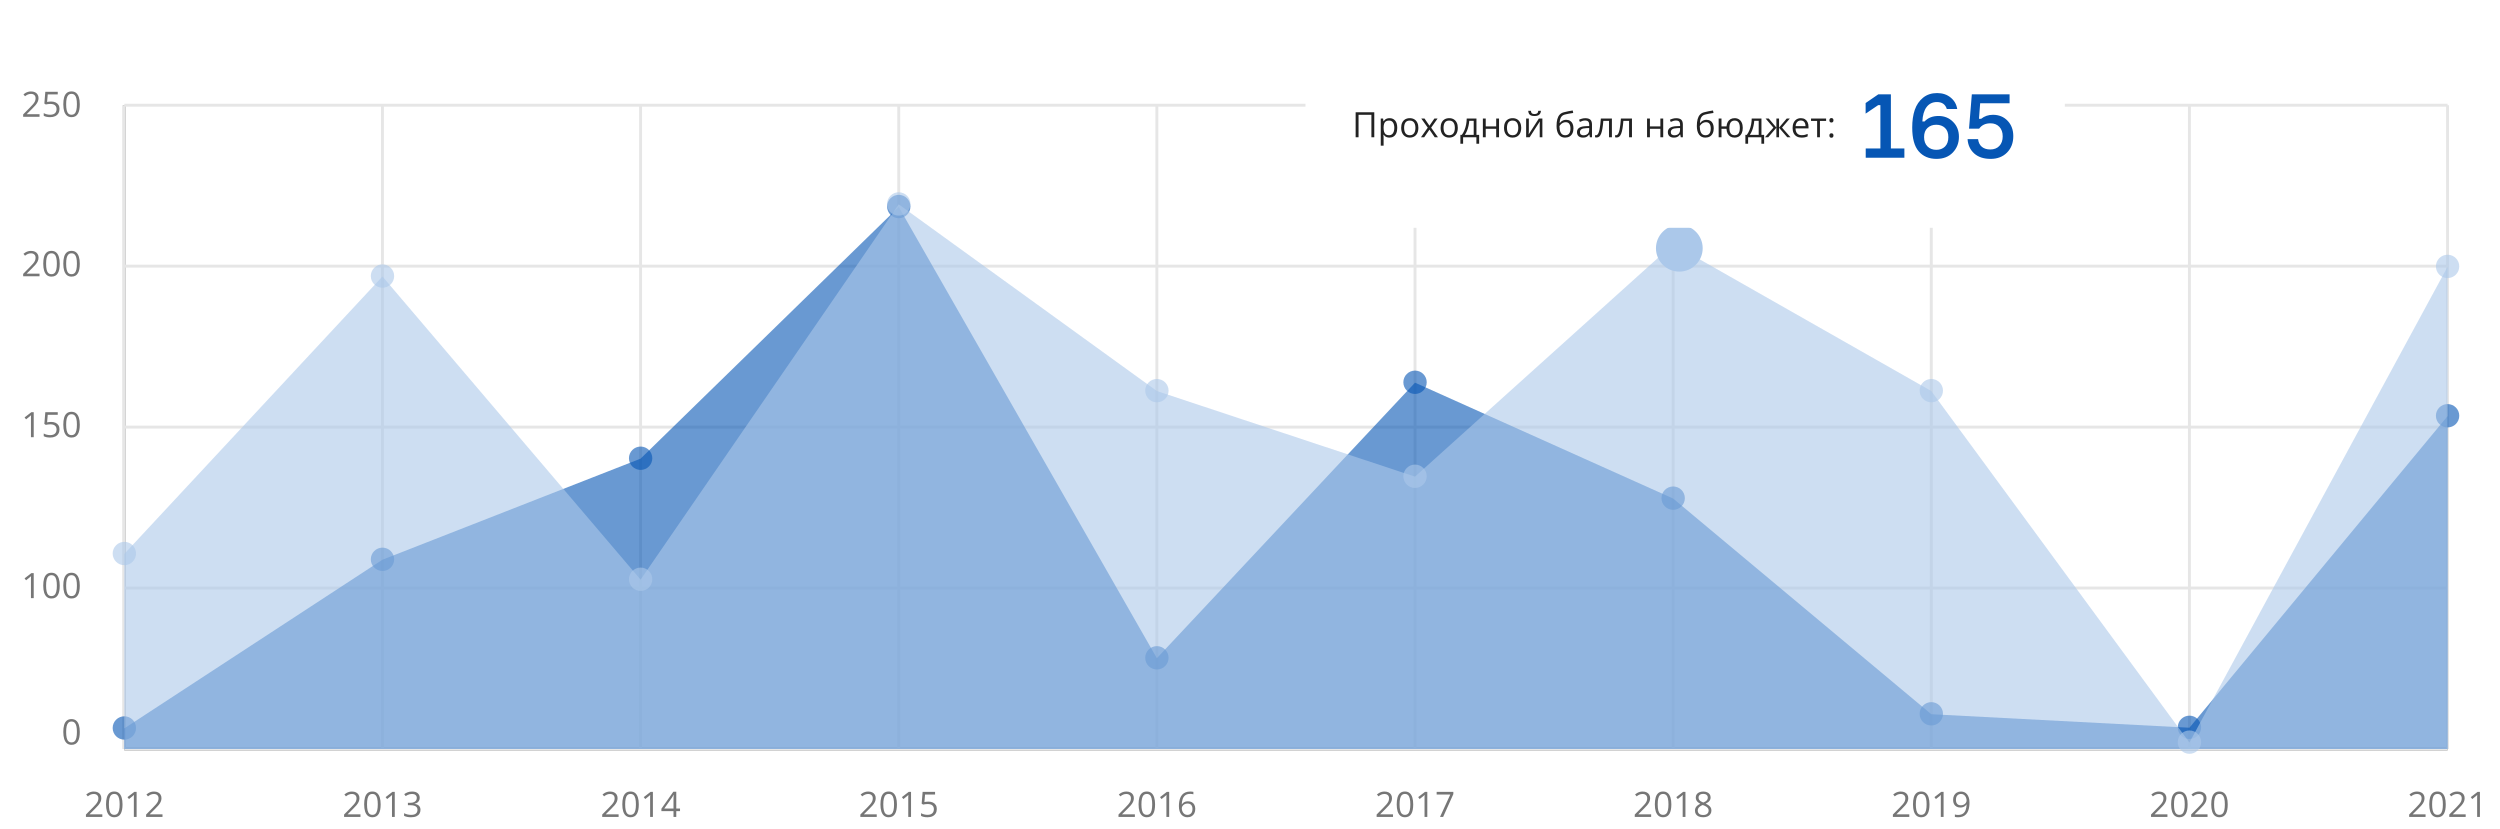 <svg width="856" height="284" viewBox="0 0 856 284" fill="none" xmlns="http://www.w3.org/2000/svg">
<path d="M42.567 256.447H838.042" stroke="#767676"/>
<path d="M35.038 279.713H29.425V278.898L31.716 276.572C32.141 276.143 32.499 275.76 32.788 275.424C33.081 275.088 33.303 274.758 33.456 274.434C33.608 274.105 33.684 273.746 33.684 273.355C33.684 272.871 33.54 272.502 33.251 272.248C32.966 271.99 32.589 271.861 32.12 271.861C31.71 271.861 31.346 271.932 31.03 272.072C30.714 272.213 30.389 272.412 30.057 272.67L29.536 272.014C29.762 271.822 30.009 271.652 30.274 271.504C30.544 271.355 30.831 271.238 31.136 271.152C31.444 271.066 31.772 271.023 32.12 271.023C32.647 271.023 33.102 271.115 33.485 271.299C33.868 271.482 34.163 271.744 34.37 272.084C34.581 272.424 34.686 272.828 34.686 273.297C34.686 273.75 34.596 274.172 34.417 274.562C34.237 274.949 33.985 275.334 33.661 275.717C33.337 276.096 32.958 276.498 32.524 276.924L30.661 278.781V278.822H35.038V279.713ZM41.952 275.418C41.952 276.113 41.899 276.734 41.794 277.281C41.688 277.828 41.522 278.291 41.296 278.67C41.069 279.049 40.776 279.338 40.417 279.537C40.057 279.732 39.626 279.83 39.122 279.83C38.485 279.83 37.958 279.656 37.54 279.309C37.126 278.961 36.815 278.459 36.608 277.803C36.405 277.143 36.303 276.348 36.303 275.418C36.303 274.504 36.395 273.719 36.579 273.062C36.766 272.402 37.067 271.896 37.481 271.545C37.895 271.189 38.442 271.012 39.122 271.012C39.766 271.012 40.298 271.188 40.716 271.539C41.134 271.887 41.444 272.391 41.647 273.051C41.85 273.707 41.952 274.496 41.952 275.418ZM37.282 275.418C37.282 276.215 37.343 276.879 37.464 277.41C37.585 277.941 37.78 278.34 38.05 278.605C38.323 278.867 38.681 278.998 39.122 278.998C39.563 278.998 39.919 278.867 40.188 278.605C40.462 278.344 40.659 277.947 40.78 277.416C40.905 276.885 40.968 276.219 40.968 275.418C40.968 274.633 40.907 273.977 40.786 273.449C40.665 272.918 40.469 272.52 40.2 272.254C39.931 271.984 39.571 271.85 39.122 271.85C38.673 271.85 38.313 271.984 38.044 272.254C37.774 272.52 37.579 272.918 37.458 273.449C37.341 273.977 37.282 274.633 37.282 275.418ZM46.78 279.713H45.831V273.643C45.831 273.412 45.831 273.215 45.831 273.051C45.835 272.883 45.839 272.73 45.843 272.594C45.85 272.453 45.86 272.311 45.872 272.166C45.751 272.291 45.638 272.398 45.532 272.488C45.426 272.574 45.296 272.682 45.139 272.811L44.161 273.596L43.651 272.934L45.971 271.146H46.78V279.713ZM55.639 279.713H50.026V278.898L52.317 276.572C52.743 276.143 53.1 275.76 53.389 275.424C53.682 275.088 53.905 274.758 54.057 274.434C54.21 274.105 54.286 273.746 54.286 273.355C54.286 272.871 54.141 272.502 53.852 272.248C53.567 271.99 53.19 271.861 52.721 271.861C52.311 271.861 51.948 271.932 51.632 272.072C51.315 272.213 50.991 272.412 50.659 272.67L50.138 272.014C50.364 271.822 50.61 271.652 50.876 271.504C51.145 271.355 51.432 271.238 51.737 271.152C52.046 271.066 52.374 271.023 52.721 271.023C53.249 271.023 53.704 271.115 54.087 271.299C54.469 271.482 54.764 271.744 54.971 272.084C55.182 272.424 55.288 272.828 55.288 273.297C55.288 273.75 55.198 274.172 55.018 274.562C54.839 274.949 54.587 275.334 54.263 275.717C53.938 276.096 53.559 276.498 53.126 276.924L51.263 278.781V278.822H55.639V279.713Z" fill="#767676"/>
<path d="M123.424 279.713H117.811V278.898L120.102 276.572C120.527 276.143 120.885 275.76 121.174 275.424C121.467 275.088 121.689 274.758 121.842 274.434C121.994 274.105 122.07 273.746 122.07 273.355C122.07 272.871 121.926 272.502 121.637 272.248C121.352 271.99 120.975 271.861 120.506 271.861C120.096 271.861 119.732 271.932 119.416 272.072C119.1 272.213 118.775 272.412 118.443 272.67L117.922 272.014C118.148 271.822 118.395 271.652 118.66 271.504C118.93 271.355 119.217 271.238 119.522 271.152C119.83 271.066 120.158 271.023 120.506 271.023C121.033 271.023 121.488 271.115 121.871 271.299C122.254 271.482 122.549 271.744 122.756 272.084C122.967 272.424 123.072 272.828 123.072 273.297C123.072 273.75 122.982 274.172 122.803 274.562C122.623 274.949 122.371 275.334 122.047 275.717C121.723 276.096 121.344 276.498 120.91 276.924L119.047 278.781V278.822H123.424V279.713ZM130.338 275.418C130.338 276.113 130.285 276.734 130.18 277.281C130.074 277.828 129.908 278.291 129.682 278.67C129.455 279.049 129.162 279.338 128.803 279.537C128.443 279.732 128.012 279.83 127.508 279.83C126.871 279.83 126.344 279.656 125.926 279.309C125.512 278.961 125.201 278.459 124.994 277.803C124.791 277.143 124.689 276.348 124.689 275.418C124.689 274.504 124.781 273.719 124.965 273.062C125.152 272.402 125.453 271.896 125.867 271.545C126.281 271.189 126.828 271.012 127.508 271.012C128.152 271.012 128.684 271.188 129.102 271.539C129.52 271.887 129.83 272.391 130.033 273.051C130.236 273.707 130.338 274.496 130.338 275.418ZM125.668 275.418C125.668 276.215 125.729 276.879 125.85 277.41C125.971 277.941 126.166 278.34 126.436 278.605C126.709 278.867 127.066 278.998 127.508 278.998C127.949 278.998 128.305 278.867 128.574 278.605C128.848 278.344 129.045 277.947 129.166 277.416C129.291 276.885 129.354 276.219 129.354 275.418C129.354 274.633 129.293 273.977 129.172 273.449C129.051 272.918 128.855 272.52 128.586 272.254C128.316 271.984 127.957 271.85 127.508 271.85C127.059 271.85 126.699 271.984 126.43 272.254C126.16 272.52 125.965 272.918 125.844 273.449C125.727 273.977 125.668 274.633 125.668 275.418ZM135.166 279.713H134.217V273.643C134.217 273.412 134.217 273.215 134.217 273.051C134.221 272.883 134.225 272.73 134.229 272.594C134.236 272.453 134.246 272.311 134.258 272.166C134.137 272.291 134.023 272.398 133.918 272.488C133.813 272.574 133.682 272.682 133.525 272.811L132.547 273.596L132.037 272.934L134.357 271.146H135.166V279.713ZM143.709 273.145C143.709 273.527 143.635 273.859 143.486 274.141C143.338 274.422 143.131 274.652 142.865 274.832C142.6 275.008 142.287 275.131 141.928 275.201V275.248C142.607 275.334 143.117 275.553 143.457 275.904C143.801 276.256 143.973 276.717 143.973 277.287C143.973 277.783 143.855 278.223 143.621 278.605C143.391 278.988 143.035 279.289 142.555 279.508C142.078 279.723 141.467 279.83 140.721 279.83C140.268 279.83 139.848 279.793 139.461 279.719C139.078 279.648 138.711 279.529 138.359 279.361V278.447C138.715 278.623 139.102 278.762 139.52 278.863C139.938 278.961 140.342 279.01 140.732 279.01C141.514 279.01 142.078 278.855 142.426 278.547C142.773 278.234 142.947 277.809 142.947 277.27C142.947 276.898 142.85 276.6 142.654 276.373C142.463 276.143 142.186 275.975 141.822 275.869C141.463 275.76 141.029 275.705 140.522 275.705H139.666V274.873H140.527C140.992 274.873 141.387 274.805 141.711 274.668C142.035 274.531 142.281 274.34 142.449 274.094C142.621 273.844 142.707 273.549 142.707 273.209C142.707 272.775 142.563 272.441 142.273 272.207C141.984 271.969 141.592 271.85 141.096 271.85C140.791 271.85 140.514 271.881 140.264 271.943C140.014 272.006 139.779 272.092 139.561 272.201C139.342 272.311 139.123 272.438 138.904 272.582L138.412 271.914C138.725 271.672 139.105 271.463 139.555 271.287C140.004 271.111 140.514 271.023 141.084 271.023C141.959 271.023 142.615 271.223 143.053 271.621C143.49 272.02 143.709 272.527 143.709 273.145Z" fill="#767676"/>
<path d="M211.81 279.713H206.197V278.898L208.488 276.572C208.914 276.143 209.271 275.76 209.56 275.424C209.853 275.088 210.076 274.758 210.228 274.434C210.38 274.105 210.457 273.746 210.457 273.355C210.457 272.871 210.312 272.502 210.023 272.248C209.738 271.99 209.361 271.861 208.892 271.861C208.482 271.861 208.119 271.932 207.802 272.072C207.486 272.213 207.162 272.412 206.83 272.67L206.308 272.014C206.535 271.822 206.781 271.652 207.046 271.504C207.316 271.355 207.603 271.238 207.908 271.152C208.216 271.066 208.544 271.023 208.892 271.023C209.419 271.023 209.875 271.115 210.257 271.299C210.64 271.482 210.935 271.744 211.142 272.084C211.353 272.424 211.459 272.828 211.459 273.297C211.459 273.75 211.369 274.172 211.189 274.562C211.009 274.949 210.757 275.334 210.433 275.717C210.109 276.096 209.73 276.498 209.296 276.924L207.433 278.781V278.822H211.81V279.713ZM218.724 275.418C218.724 276.113 218.671 276.734 218.566 277.281C218.46 277.828 218.294 278.291 218.068 278.67C217.841 279.049 217.548 279.338 217.189 279.537C216.83 279.732 216.398 279.83 215.894 279.83C215.257 279.83 214.73 279.656 214.312 279.309C213.898 278.961 213.587 278.459 213.38 277.803C213.177 277.143 213.076 276.348 213.076 275.418C213.076 274.504 213.168 273.719 213.351 273.062C213.539 272.402 213.839 271.896 214.253 271.545C214.668 271.189 215.214 271.012 215.894 271.012C216.539 271.012 217.07 271.188 217.488 271.539C217.906 271.887 218.216 272.391 218.419 273.051C218.623 273.707 218.724 274.496 218.724 275.418ZM214.054 275.418C214.054 276.215 214.115 276.879 214.236 277.41C214.357 277.941 214.552 278.34 214.822 278.605C215.095 278.867 215.453 278.998 215.894 278.998C216.335 278.998 216.691 278.867 216.96 278.605C217.234 278.344 217.431 277.947 217.552 277.416C217.677 276.885 217.74 276.219 217.74 275.418C217.74 274.633 217.679 273.977 217.558 273.449C217.437 272.918 217.242 272.52 216.972 272.254C216.703 271.984 216.343 271.85 215.894 271.85C215.445 271.85 215.085 271.984 214.816 272.254C214.546 272.52 214.351 272.918 214.23 273.449C214.113 273.977 214.054 274.633 214.054 275.418ZM223.552 279.713H222.603V273.643C222.603 273.412 222.603 273.215 222.603 273.051C222.607 272.883 222.611 272.73 222.615 272.594C222.623 272.453 222.632 272.311 222.644 272.166C222.523 272.291 222.41 272.398 222.304 272.488C222.199 272.574 222.068 272.682 221.912 272.811L220.933 273.596L220.423 272.934L222.744 271.146H223.552V279.713ZM232.839 277.727H231.556V279.713H230.607V277.727H226.464V276.906L230.543 271.1H231.556V276.848H232.839V277.727ZM230.607 276.848V274.047C230.607 273.832 230.609 273.639 230.613 273.467C230.617 273.291 230.623 273.129 230.63 272.98C230.638 272.828 230.644 272.684 230.648 272.547C230.656 272.41 230.662 272.275 230.666 272.143H230.619C230.544 272.299 230.459 272.465 230.361 272.641C230.267 272.812 230.171 272.967 230.074 273.104L227.431 276.848H230.607Z" fill="#767676"/>
<path d="M300.196 279.713H294.583V278.898L296.874 276.572C297.3 276.143 297.657 275.76 297.946 275.424C298.239 275.088 298.462 274.758 298.614 274.434C298.767 274.105 298.843 273.746 298.843 273.355C298.843 272.871 298.698 272.502 298.409 272.248C298.124 271.99 297.747 271.861 297.278 271.861C296.868 271.861 296.505 271.932 296.189 272.072C295.872 272.213 295.548 272.412 295.216 272.67L294.694 272.014C294.921 271.822 295.167 271.652 295.433 271.504C295.702 271.355 295.989 271.238 296.294 271.152C296.603 271.066 296.931 271.023 297.278 271.023C297.806 271.023 298.261 271.115 298.644 271.299C299.026 271.482 299.321 271.744 299.528 272.084C299.739 272.424 299.845 272.828 299.845 273.297C299.845 273.75 299.755 274.172 299.575 274.562C299.396 274.949 299.144 275.334 298.819 275.717C298.495 276.096 298.116 276.498 297.683 276.924L295.819 278.781V278.822H300.196V279.713ZM307.11 275.418C307.11 276.113 307.058 276.734 306.952 277.281C306.847 277.828 306.681 278.291 306.454 278.67C306.228 279.049 305.935 279.338 305.575 279.537C305.216 279.732 304.784 279.83 304.28 279.83C303.644 279.83 303.116 279.656 302.698 279.309C302.284 278.961 301.974 278.459 301.767 277.803C301.564 277.143 301.462 276.348 301.462 275.418C301.462 274.504 301.554 273.719 301.737 273.062C301.925 272.402 302.226 271.896 302.64 271.545C303.054 271.189 303.601 271.012 304.28 271.012C304.925 271.012 305.456 271.188 305.874 271.539C306.292 271.887 306.603 272.391 306.806 273.051C307.009 273.707 307.11 274.496 307.11 275.418ZM302.44 275.418C302.44 276.215 302.501 276.879 302.622 277.41C302.743 277.941 302.939 278.34 303.208 278.605C303.482 278.867 303.839 278.998 304.28 278.998C304.722 278.998 305.077 278.867 305.347 278.605C305.62 278.344 305.817 277.947 305.939 277.416C306.064 276.885 306.126 276.219 306.126 275.418C306.126 274.633 306.065 273.977 305.944 273.449C305.823 272.918 305.628 272.52 305.358 272.254C305.089 271.984 304.73 271.85 304.28 271.85C303.831 271.85 303.472 271.984 303.202 272.254C302.933 272.52 302.737 272.918 302.616 273.449C302.499 273.977 302.44 274.633 302.44 275.418ZM311.939 279.713H310.989V273.643C310.989 273.412 310.989 273.215 310.989 273.051C310.993 272.883 310.997 272.73 311.001 272.594C311.009 272.453 311.019 272.311 311.03 272.166C310.909 272.291 310.796 272.398 310.69 272.488C310.585 272.574 310.454 272.682 310.298 272.811L309.319 273.596L308.81 272.934L311.13 271.146H311.939V279.713ZM317.892 274.475C318.474 274.475 318.98 274.574 319.409 274.773C319.839 274.969 320.171 275.254 320.405 275.629C320.644 276.004 320.763 276.459 320.763 276.994C320.763 277.58 320.636 278.086 320.382 278.512C320.128 278.934 319.763 279.26 319.286 279.49C318.81 279.717 318.239 279.83 317.575 279.83C317.13 279.83 316.716 279.791 316.333 279.713C315.95 279.635 315.628 279.518 315.366 279.361V278.436C315.651 278.607 315.997 278.744 316.403 278.846C316.81 278.947 317.204 278.998 317.587 278.998C318.021 278.998 318.399 278.93 318.724 278.793C319.052 278.652 319.306 278.441 319.485 278.16C319.669 277.875 319.761 277.518 319.761 277.088C319.761 276.518 319.585 276.078 319.233 275.77C318.886 275.457 318.335 275.301 317.581 275.301C317.339 275.301 317.073 275.32 316.784 275.359C316.495 275.398 316.257 275.441 316.069 275.488L315.577 275.166L315.905 271.146H320.165V272.037H316.737L316.521 274.621C316.669 274.59 316.86 274.559 317.095 274.527C317.329 274.492 317.595 274.475 317.892 274.475Z" fill="#767676"/>
<path d="M388.582 279.713H382.969V278.898L385.26 276.572C385.686 276.143 386.043 275.76 386.332 275.424C386.625 275.088 386.848 274.758 387 274.434C387.152 274.105 387.229 273.746 387.229 273.355C387.229 272.871 387.084 272.502 386.795 272.248C386.51 271.99 386.133 271.861 385.664 271.861C385.254 271.861 384.891 271.932 384.574 272.072C384.258 272.213 383.934 272.412 383.602 272.67L383.08 272.014C383.307 271.822 383.553 271.652 383.818 271.504C384.088 271.355 384.375 271.238 384.68 271.152C384.988 271.066 385.316 271.023 385.664 271.023C386.191 271.023 386.647 271.115 387.029 271.299C387.412 271.482 387.707 271.744 387.914 272.084C388.125 272.424 388.231 272.828 388.231 273.297C388.231 273.75 388.141 274.172 387.961 274.562C387.781 274.949 387.529 275.334 387.205 275.717C386.881 276.096 386.502 276.498 386.068 276.924L384.205 278.781V278.822H388.582V279.713ZM395.496 275.418C395.496 276.113 395.443 276.734 395.338 277.281C395.232 277.828 395.066 278.291 394.84 278.67C394.613 279.049 394.32 279.338 393.961 279.537C393.602 279.732 393.17 279.83 392.666 279.83C392.029 279.83 391.502 279.656 391.084 279.309C390.67 278.961 390.359 278.459 390.152 277.803C389.949 277.143 389.848 276.348 389.848 275.418C389.848 274.504 389.939 273.719 390.123 273.062C390.311 272.402 390.611 271.896 391.025 271.545C391.439 271.189 391.986 271.012 392.666 271.012C393.311 271.012 393.842 271.188 394.26 271.539C394.678 271.887 394.988 272.391 395.191 273.051C395.395 273.707 395.496 274.496 395.496 275.418ZM390.826 275.418C390.826 276.215 390.887 276.879 391.008 277.41C391.129 277.941 391.324 278.34 391.594 278.605C391.867 278.867 392.225 278.998 392.666 278.998C393.107 278.998 393.463 278.867 393.732 278.605C394.006 278.344 394.203 277.947 394.324 277.416C394.449 276.885 394.512 276.219 394.512 275.418C394.512 274.633 394.451 273.977 394.33 273.449C394.209 272.918 394.014 272.52 393.744 272.254C393.475 271.984 393.115 271.85 392.666 271.85C392.217 271.85 391.857 271.984 391.588 272.254C391.318 272.52 391.123 272.918 391.002 273.449C390.885 273.977 390.826 274.633 390.826 275.418ZM400.324 279.713H399.375V273.643C399.375 273.412 399.375 273.215 399.375 273.051C399.379 272.883 399.383 272.73 399.387 272.594C399.395 272.453 399.404 272.311 399.416 272.166C399.295 272.291 399.182 272.398 399.076 272.488C398.971 272.574 398.84 272.682 398.684 272.811L397.705 273.596L397.195 272.934L399.516 271.146H400.324V279.713ZM403.658 276.051C403.658 275.535 403.693 275.031 403.764 274.539C403.838 274.047 403.961 273.59 404.133 273.168C404.305 272.742 404.539 272.369 404.836 272.049C405.133 271.729 405.502 271.479 405.943 271.299C406.389 271.115 406.922 271.023 407.543 271.023C407.719 271.023 407.908 271.033 408.111 271.053C408.314 271.068 408.482 271.096 408.615 271.135V271.973C408.471 271.922 408.305 271.885 408.117 271.861C407.934 271.838 407.748 271.826 407.561 271.826C406.834 271.826 406.262 271.984 405.844 272.301C405.43 272.617 405.131 273.047 404.947 273.59C404.764 274.129 404.658 274.736 404.631 275.412H404.695C404.816 275.217 404.971 275.041 405.158 274.885C405.346 274.725 405.572 274.598 405.838 274.504C406.107 274.41 406.42 274.363 406.775 274.363C407.275 274.363 407.711 274.465 408.082 274.668C408.457 274.871 408.746 275.166 408.949 275.553C409.156 275.939 409.26 276.408 409.26 276.959C409.26 277.549 409.15 278.059 408.932 278.488C408.713 278.918 408.4 279.25 407.994 279.484C407.592 279.715 407.111 279.83 406.553 279.83C406.135 279.83 405.75 279.75 405.398 279.59C405.047 279.43 404.74 279.191 404.479 278.875C404.221 278.559 404.02 278.166 403.875 277.697C403.731 277.225 403.658 276.676 403.658 276.051ZM406.541 279.01C407.072 279.01 407.498 278.84 407.818 278.5C408.139 278.16 408.299 277.646 408.299 276.959C408.299 276.396 408.156 275.951 407.871 275.623C407.586 275.295 407.156 275.131 406.582 275.131C406.191 275.131 405.852 275.213 405.563 275.377C405.273 275.537 405.049 275.74 404.889 275.986C404.729 276.232 404.648 276.482 404.648 276.736C404.648 276.994 404.686 277.256 404.76 277.521C404.838 277.787 404.955 278.033 405.111 278.26C405.268 278.486 405.465 278.668 405.703 278.805C405.941 278.941 406.221 279.01 406.541 279.01Z" fill="#767676"/>
<path d="M476.968 279.713H471.355V278.898L473.646 276.572C474.072 276.143 474.429 275.76 474.718 275.424C475.011 275.088 475.234 274.758 475.386 274.434C475.539 274.105 475.615 273.746 475.615 273.355C475.615 272.871 475.47 272.502 475.181 272.248C474.896 271.99 474.519 271.861 474.05 271.861C473.64 271.861 473.277 271.932 472.96 272.072C472.644 272.213 472.32 272.412 471.988 272.67L471.466 272.014C471.693 271.822 471.939 271.652 472.205 271.504C472.474 271.355 472.761 271.238 473.066 271.152C473.375 271.066 473.703 271.023 474.05 271.023C474.578 271.023 475.033 271.115 475.416 271.299C475.798 271.482 476.093 271.744 476.3 272.084C476.511 272.424 476.617 272.828 476.617 273.297C476.617 273.75 476.527 274.172 476.347 274.562C476.168 274.949 475.916 275.334 475.591 275.717C475.267 276.096 474.888 276.498 474.455 276.924L472.591 278.781V278.822H476.968V279.713ZM483.882 275.418C483.882 276.113 483.83 276.734 483.724 277.281C483.619 277.828 483.453 278.291 483.226 278.67C483 279.049 482.707 279.338 482.347 279.537C481.988 279.732 481.556 279.83 481.052 279.83C480.416 279.83 479.888 279.656 479.47 279.309C479.056 278.961 478.746 278.459 478.539 277.803C478.335 277.143 478.234 276.348 478.234 275.418C478.234 274.504 478.326 273.719 478.509 273.062C478.697 272.402 478.998 271.896 479.412 271.545C479.826 271.189 480.373 271.012 481.052 271.012C481.697 271.012 482.228 271.188 482.646 271.539C483.064 271.887 483.375 272.391 483.578 273.051C483.781 273.707 483.882 274.496 483.882 275.418ZM479.212 275.418C479.212 276.215 479.273 276.879 479.394 277.41C479.515 277.941 479.71 278.34 479.98 278.605C480.253 278.867 480.611 278.998 481.052 278.998C481.494 278.998 481.849 278.867 482.119 278.605C482.392 278.344 482.589 277.947 482.71 277.416C482.835 276.885 482.898 276.219 482.898 275.418C482.898 274.633 482.837 273.977 482.716 273.449C482.595 272.918 482.4 272.52 482.13 272.254C481.861 271.984 481.502 271.85 481.052 271.85C480.603 271.85 480.244 271.984 479.974 272.254C479.705 272.52 479.509 272.918 479.388 273.449C479.271 273.977 479.212 274.633 479.212 275.418ZM488.71 279.713H487.761V273.643C487.761 273.412 487.761 273.215 487.761 273.051C487.765 272.883 487.769 272.73 487.773 272.594C487.781 272.453 487.791 272.311 487.802 272.166C487.681 272.291 487.568 272.398 487.462 272.488C487.357 272.574 487.226 272.682 487.07 272.811L486.091 273.596L485.582 272.934L487.902 271.146H488.71V279.713ZM493.064 279.713L496.58 272.037H491.91V271.146H497.623V271.896L494.13 279.713H493.064Z" fill="#767676"/>
<path d="M565.354 279.713H559.741V278.898L562.032 276.572C562.458 276.143 562.815 275.76 563.104 275.424C563.397 275.088 563.62 274.758 563.772 274.434C563.924 274.105 564.001 273.746 564.001 273.355C564.001 272.871 563.856 272.502 563.567 272.248C563.282 271.99 562.905 271.861 562.436 271.861C562.026 271.861 561.663 271.932 561.346 272.072C561.03 272.213 560.706 272.412 560.374 272.67L559.852 272.014C560.079 271.822 560.325 271.652 560.59 271.504C560.86 271.355 561.147 271.238 561.452 271.152C561.76 271.066 562.089 271.023 562.436 271.023C562.964 271.023 563.419 271.115 563.801 271.299C564.184 271.482 564.479 271.744 564.686 272.084C564.897 272.424 565.003 272.828 565.003 273.297C565.003 273.75 564.913 274.172 564.733 274.562C564.553 274.949 564.301 275.334 563.977 275.717C563.653 276.096 563.274 276.498 562.84 276.924L560.977 278.781V278.822H565.354V279.713ZM572.268 275.418C572.268 276.113 572.215 276.734 572.11 277.281C572.005 277.828 571.839 278.291 571.612 278.67C571.385 279.049 571.092 279.338 570.733 279.537C570.374 279.732 569.942 279.83 569.438 279.83C568.801 279.83 568.274 279.656 567.856 279.309C567.442 278.961 567.131 278.459 566.924 277.803C566.721 277.143 566.62 276.348 566.62 275.418C566.62 274.504 566.712 273.719 566.895 273.062C567.083 272.402 567.383 271.896 567.797 271.545C568.212 271.189 568.758 271.012 569.438 271.012C570.083 271.012 570.614 271.188 571.032 271.539C571.45 271.887 571.76 272.391 571.964 273.051C572.167 273.707 572.268 274.496 572.268 275.418ZM567.598 275.418C567.598 276.215 567.659 276.879 567.78 277.41C567.901 277.941 568.096 278.34 568.366 278.605C568.639 278.867 568.997 278.998 569.438 278.998C569.88 278.998 570.235 278.867 570.505 278.605C570.778 278.344 570.975 277.947 571.096 277.416C571.221 276.885 571.284 276.219 571.284 275.418C571.284 274.633 571.223 273.977 571.102 273.449C570.981 272.918 570.786 272.52 570.516 272.254C570.247 271.984 569.887 271.85 569.438 271.85C568.989 271.85 568.63 271.984 568.36 272.254C568.09 272.52 567.895 272.918 567.774 273.449C567.657 273.977 567.598 274.633 567.598 275.418ZM577.096 279.713H576.147V273.643C576.147 273.412 576.147 273.215 576.147 273.051C576.151 272.883 576.155 272.73 576.159 272.594C576.167 272.453 576.176 272.311 576.188 272.166C576.067 272.291 575.954 272.398 575.848 272.488C575.743 272.574 575.612 272.682 575.456 272.811L574.477 273.596L573.967 272.934L576.288 271.146H577.096V279.713ZM583.172 271.023C583.669 271.023 584.108 271.102 584.491 271.258C584.874 271.414 585.172 271.645 585.387 271.949C585.606 272.25 585.715 272.621 585.715 273.062C585.715 273.41 585.639 273.715 585.487 273.977C585.339 274.234 585.137 274.461 584.883 274.656C584.63 274.848 584.348 275.02 584.04 275.172C584.407 275.34 584.737 275.529 585.03 275.74C585.327 275.951 585.561 276.199 585.733 276.484C585.905 276.77 585.991 277.107 585.991 277.498C585.991 277.979 585.874 278.395 585.639 278.746C585.409 279.094 585.085 279.361 584.667 279.549C584.249 279.736 583.758 279.83 583.196 279.83C582.59 279.83 582.075 279.74 581.649 279.561C581.227 279.377 580.905 279.115 580.682 278.775C580.464 278.432 580.354 278.02 580.354 277.539C580.354 277.145 580.438 276.803 580.606 276.514C580.774 276.221 580.997 275.969 581.274 275.758C581.551 275.547 581.854 275.369 582.182 275.225C581.897 275.068 581.635 274.891 581.397 274.691C581.163 274.492 580.975 274.26 580.835 273.994C580.698 273.725 580.63 273.412 580.63 273.057C580.63 272.623 580.739 272.256 580.958 271.955C581.18 271.65 581.483 271.42 581.866 271.264C582.253 271.104 582.688 271.023 583.172 271.023ZM581.309 277.545C581.309 277.982 581.464 278.344 581.772 278.629C582.081 278.91 582.547 279.051 583.172 279.051C583.766 279.051 584.225 278.91 584.549 278.629C584.874 278.344 585.036 277.971 585.036 277.51C585.036 277.225 584.962 276.975 584.813 276.76C584.665 276.541 584.454 276.346 584.18 276.174C583.907 276.002 583.585 275.846 583.214 275.705L583.003 275.629C582.643 275.777 582.337 275.943 582.083 276.127C581.833 276.307 581.641 276.512 581.508 276.742C581.376 276.973 581.309 277.24 581.309 277.545ZM583.161 271.82C582.7 271.82 582.323 271.932 582.03 272.154C581.737 272.373 581.59 272.689 581.59 273.104C581.59 273.4 581.661 273.652 581.801 273.859C581.946 274.062 582.141 274.238 582.387 274.387C582.633 274.531 582.909 274.666 583.214 274.791C583.51 274.666 583.774 274.529 584.005 274.381C584.235 274.229 584.417 274.049 584.549 273.842C584.682 273.635 584.749 273.387 584.749 273.098C584.749 272.684 584.602 272.367 584.309 272.148C584.02 271.93 583.637 271.82 583.161 271.82Z" fill="#767676"/>
<path d="M653.74 279.713H648.127V278.898L650.418 276.572C650.844 276.143 651.201 275.76 651.49 275.424C651.783 275.088 652.006 274.758 652.158 274.434C652.311 274.105 652.387 273.746 652.387 273.355C652.387 272.871 652.242 272.502 651.953 272.248C651.668 271.99 651.291 271.861 650.822 271.861C650.412 271.861 650.049 271.932 649.732 272.072C649.416 272.213 649.092 272.412 648.76 272.67L648.238 272.014C648.465 271.822 648.711 271.652 648.977 271.504C649.246 271.355 649.533 271.238 649.838 271.152C650.147 271.066 650.475 271.023 650.822 271.023C651.35 271.023 651.805 271.115 652.188 271.299C652.57 271.482 652.865 271.744 653.072 272.084C653.283 272.424 653.389 272.828 653.389 273.297C653.389 273.75 653.299 274.172 653.119 274.562C652.94 274.949 652.688 275.334 652.363 275.717C652.039 276.096 651.66 276.498 651.227 276.924L649.363 278.781V278.822H653.74V279.713ZM660.654 275.418C660.654 276.113 660.602 276.734 660.496 277.281C660.391 277.828 660.225 278.291 659.998 278.67C659.772 279.049 659.479 279.338 659.119 279.537C658.76 279.732 658.328 279.83 657.824 279.83C657.188 279.83 656.66 279.656 656.242 279.309C655.828 278.961 655.518 278.459 655.311 277.803C655.107 277.143 655.006 276.348 655.006 275.418C655.006 274.504 655.098 273.719 655.281 273.062C655.469 272.402 655.77 271.896 656.184 271.545C656.598 271.189 657.145 271.012 657.824 271.012C658.469 271.012 659 271.188 659.418 271.539C659.836 271.887 660.147 272.391 660.35 273.051C660.553 273.707 660.654 274.496 660.654 275.418ZM655.984 275.418C655.984 276.215 656.045 276.879 656.166 277.41C656.287 277.941 656.482 278.34 656.752 278.605C657.025 278.867 657.383 278.998 657.824 278.998C658.266 278.998 658.621 278.867 658.891 278.605C659.164 278.344 659.361 277.947 659.482 277.416C659.607 276.885 659.67 276.219 659.67 275.418C659.67 274.633 659.609 273.977 659.488 273.449C659.367 272.918 659.172 272.52 658.902 272.254C658.633 271.984 658.273 271.85 657.824 271.85C657.375 271.85 657.016 271.984 656.746 272.254C656.477 272.52 656.281 272.918 656.16 273.449C656.043 273.977 655.984 274.633 655.984 275.418ZM665.482 279.713H664.533V273.643C664.533 273.412 664.533 273.215 664.533 273.051C664.537 272.883 664.541 272.73 664.545 272.594C664.553 272.453 664.563 272.311 664.574 272.166C664.453 272.291 664.34 272.398 664.234 272.488C664.129 272.574 663.998 272.682 663.842 272.811L662.863 273.596L662.354 272.934L664.674 271.146H665.482V279.713ZM674.354 274.797C674.354 275.316 674.316 275.822 674.242 276.314C674.172 276.807 674.049 277.266 673.873 277.691C673.701 278.117 673.467 278.49 673.17 278.811C672.873 279.131 672.5 279.383 672.051 279.566C671.606 279.746 671.072 279.836 670.451 279.836C670.283 279.836 670.092 279.824 669.877 279.801C669.662 279.781 669.486 279.752 669.35 279.713V278.869C669.494 278.92 669.664 278.961 669.859 278.992C670.055 279.02 670.246 279.033 670.434 279.033C671.164 279.033 671.738 278.877 672.156 278.564C672.574 278.248 672.875 277.82 673.059 277.281C673.242 276.738 673.346 276.129 673.369 275.453H673.299C673.182 275.641 673.027 275.814 672.836 275.975C672.648 276.131 672.42 276.258 672.15 276.355C671.881 276.449 671.566 276.496 671.207 276.496C670.711 276.496 670.277 276.395 669.906 276.191C669.539 275.988 669.252 275.693 669.045 275.307C668.842 274.92 668.74 274.453 668.74 273.906C668.74 273.316 668.852 272.807 669.074 272.377C669.301 271.943 669.617 271.609 670.023 271.375C670.43 271.141 670.908 271.023 671.459 271.023C671.881 271.023 672.268 271.104 672.619 271.264C672.971 271.424 673.275 271.664 673.533 271.984C673.795 272.301 673.996 272.693 674.137 273.162C674.281 273.631 674.354 274.176 674.354 274.797ZM671.459 271.85C670.94 271.85 670.518 272.02 670.193 272.359C669.873 272.699 669.713 273.211 669.713 273.895C669.713 274.461 669.852 274.908 670.129 275.236C670.406 275.564 670.834 275.729 671.412 275.729C671.811 275.729 672.154 275.648 672.443 275.488C672.736 275.328 672.961 275.125 673.117 274.879C673.277 274.633 673.357 274.381 673.357 274.123C673.357 273.865 673.318 273.604 673.24 273.338C673.166 273.072 673.051 272.828 672.895 272.605C672.738 272.379 672.541 272.197 672.303 272.061C672.065 271.92 671.783 271.85 671.459 271.85Z" fill="#767676"/>
<path d="M742.126 279.713H736.513V278.898L738.804 276.572C739.23 276.143 739.587 275.76 739.876 275.424C740.169 275.088 740.392 274.758 740.544 274.434C740.697 274.105 740.773 273.746 740.773 273.355C740.773 272.871 740.628 272.502 740.339 272.248C740.054 271.99 739.677 271.861 739.208 271.861C738.798 271.861 738.435 271.932 738.119 272.072C737.802 272.213 737.478 272.412 737.146 272.67L736.625 272.014C736.851 271.822 737.097 271.652 737.363 271.504C737.632 271.355 737.919 271.238 738.224 271.152C738.533 271.066 738.861 271.023 739.208 271.023C739.736 271.023 740.191 271.115 740.574 271.299C740.957 271.482 741.251 271.744 741.458 272.084C741.669 272.424 741.775 272.828 741.775 273.297C741.775 273.75 741.685 274.172 741.505 274.562C741.326 274.949 741.074 275.334 740.75 275.717C740.425 276.096 740.046 276.498 739.613 276.924L737.75 278.781V278.822H742.126V279.713ZM749.041 275.418C749.041 276.113 748.988 276.734 748.882 277.281C748.777 277.828 748.611 278.291 748.384 278.67C748.158 279.049 747.865 279.338 747.505 279.537C747.146 279.732 746.714 279.83 746.21 279.83C745.574 279.83 745.046 279.656 744.628 279.309C744.214 278.961 743.904 278.459 743.697 277.803C743.494 277.143 743.392 276.348 743.392 275.418C743.392 274.504 743.484 273.719 743.667 273.062C743.855 272.402 744.156 271.896 744.57 271.545C744.984 271.189 745.531 271.012 746.21 271.012C746.855 271.012 747.386 271.188 747.804 271.539C748.222 271.887 748.533 272.391 748.736 273.051C748.939 273.707 749.041 274.496 749.041 275.418ZM744.371 275.418C744.371 276.215 744.431 276.879 744.552 277.41C744.673 277.941 744.869 278.34 745.138 278.605C745.412 278.867 745.769 278.998 746.21 278.998C746.652 278.998 747.007 278.867 747.277 278.605C747.55 278.344 747.748 277.947 747.869 277.416C747.994 276.885 748.056 276.219 748.056 275.418C748.056 274.633 747.996 273.977 747.875 273.449C747.753 272.918 747.558 272.52 747.289 272.254C747.019 271.984 746.66 271.85 746.21 271.85C745.761 271.85 745.402 271.984 745.132 272.254C744.863 272.52 744.667 272.918 744.546 273.449C744.429 273.977 744.371 274.633 744.371 275.418ZM755.861 279.713H750.248V278.898L752.539 276.572C752.964 276.143 753.322 275.76 753.611 275.424C753.904 275.088 754.126 274.758 754.279 274.434C754.431 274.105 754.507 273.746 754.507 273.355C754.507 272.871 754.363 272.502 754.074 272.248C753.789 271.99 753.412 271.861 752.943 271.861C752.533 271.861 752.169 271.932 751.853 272.072C751.537 272.213 751.212 272.412 750.88 272.67L750.359 272.014C750.585 271.822 750.832 271.652 751.097 271.504C751.367 271.355 751.654 271.238 751.958 271.152C752.267 271.066 752.595 271.023 752.943 271.023C753.47 271.023 753.925 271.115 754.308 271.299C754.691 271.482 754.986 271.744 755.193 272.084C755.404 272.424 755.509 272.828 755.509 273.297C755.509 273.75 755.419 274.172 755.24 274.562C755.06 274.949 754.808 275.334 754.484 275.717C754.16 276.096 753.781 276.498 753.347 276.924L751.484 278.781V278.822H755.861V279.713ZM762.775 275.418C762.775 276.113 762.722 276.734 762.617 277.281C762.511 277.828 762.345 278.291 762.119 278.67C761.892 279.049 761.599 279.338 761.24 279.537C760.88 279.732 760.449 279.83 759.945 279.83C759.308 279.83 758.781 279.656 758.363 279.309C757.949 278.961 757.638 278.459 757.431 277.803C757.228 277.143 757.126 276.348 757.126 275.418C757.126 274.504 757.218 273.719 757.402 273.062C757.589 272.402 757.89 271.896 758.304 271.545C758.718 271.189 759.265 271.012 759.945 271.012C760.589 271.012 761.121 271.188 761.539 271.539C761.957 271.887 762.267 272.391 762.47 273.051C762.673 273.707 762.775 274.496 762.775 275.418ZM758.105 275.418C758.105 276.215 758.166 276.879 758.287 277.41C758.408 277.941 758.603 278.34 758.873 278.605C759.146 278.867 759.503 278.998 759.945 278.998C760.386 278.998 760.742 278.867 761.011 278.605C761.285 278.344 761.482 277.947 761.603 277.416C761.728 276.885 761.791 276.219 761.791 275.418C761.791 274.633 761.73 273.977 761.609 273.449C761.488 272.918 761.292 272.52 761.023 272.254C760.753 271.984 760.394 271.85 759.945 271.85C759.496 271.85 759.136 271.984 758.867 272.254C758.597 272.52 758.402 272.918 758.281 273.449C758.164 273.977 758.105 274.633 758.105 275.418Z" fill="#767676"/>
<path d="M830.513 279.713H824.899V278.898L827.19 276.572C827.616 276.143 827.974 275.76 828.263 275.424C828.556 275.088 828.778 274.758 828.931 274.434C829.083 274.105 829.159 273.746 829.159 273.355C829.159 272.871 829.015 272.502 828.726 272.248C828.44 271.99 828.064 271.861 827.595 271.861C827.185 271.861 826.821 271.932 826.505 272.072C826.189 272.213 825.864 272.412 825.532 272.67L825.011 272.014C825.237 271.822 825.483 271.652 825.749 271.504C826.019 271.355 826.306 271.238 826.61 271.152C826.919 271.066 827.247 271.023 827.595 271.023C828.122 271.023 828.577 271.115 828.96 271.299C829.343 271.482 829.638 271.744 829.845 272.084C830.056 272.424 830.161 272.828 830.161 273.297C830.161 273.75 830.071 274.172 829.892 274.562C829.712 274.949 829.46 275.334 829.136 275.717C828.812 276.096 828.433 276.498 827.999 276.924L826.136 278.781V278.822H830.513V279.713ZM837.427 275.418C837.427 276.113 837.374 276.734 837.269 277.281C837.163 277.828 836.997 278.291 836.771 278.67C836.544 279.049 836.251 279.338 835.892 279.537C835.532 279.732 835.101 279.83 834.597 279.83C833.96 279.83 833.433 279.656 833.015 279.309C832.601 278.961 832.29 278.459 832.083 277.803C831.88 277.143 831.778 276.348 831.778 275.418C831.778 274.504 831.87 273.719 832.054 273.062C832.241 272.402 832.542 271.896 832.956 271.545C833.37 271.189 833.917 271.012 834.597 271.012C835.241 271.012 835.773 271.188 836.19 271.539C836.608 271.887 836.919 272.391 837.122 273.051C837.325 273.707 837.427 274.496 837.427 275.418ZM832.757 275.418C832.757 276.215 832.817 276.879 832.939 277.41C833.06 277.941 833.255 278.34 833.524 278.605C833.798 278.867 834.155 278.998 834.597 278.998C835.038 278.998 835.394 278.867 835.663 278.605C835.937 278.344 836.134 277.947 836.255 277.416C836.38 276.885 836.442 276.219 836.442 275.418C836.442 274.633 836.382 273.977 836.261 273.449C836.14 272.918 835.944 272.52 835.675 272.254C835.405 271.984 835.046 271.85 834.597 271.85C834.148 271.85 833.788 271.984 833.519 272.254C833.249 272.52 833.054 272.918 832.933 273.449C832.815 273.977 832.757 274.633 832.757 275.418ZM844.247 279.713H838.634V278.898L840.925 276.572C841.351 276.143 841.708 275.76 841.997 275.424C842.29 275.088 842.513 274.758 842.665 274.434C842.817 274.105 842.894 273.746 842.894 273.355C842.894 272.871 842.749 272.502 842.46 272.248C842.175 271.99 841.798 271.861 841.329 271.861C840.919 271.861 840.556 271.932 840.239 272.072C839.923 272.213 839.599 272.412 839.267 272.67L838.745 272.014C838.972 271.822 839.218 271.652 839.483 271.504C839.753 271.355 840.04 271.238 840.345 271.152C840.653 271.066 840.982 271.023 841.329 271.023C841.857 271.023 842.312 271.115 842.694 271.299C843.077 271.482 843.372 271.744 843.579 272.084C843.79 272.424 843.896 272.828 843.896 273.297C843.896 273.75 843.806 274.172 843.626 274.562C843.446 274.949 843.194 275.334 842.87 275.717C842.546 276.096 842.167 276.498 841.733 276.924L839.87 278.781V278.822H844.247V279.713ZM849.122 279.713H848.173V273.643C848.173 273.412 848.173 273.215 848.173 273.051C848.177 272.883 848.181 272.73 848.185 272.594C848.192 272.453 848.202 272.311 848.214 272.166C848.093 272.291 847.98 272.398 847.874 272.488C847.769 272.574 847.638 272.682 847.482 272.811L846.503 273.596L845.993 272.934L848.314 271.146H849.122V279.713Z" fill="#767676"/>
<path d="M42.567 36.021V256.447" stroke="#767676"/>
<path d="M27.319 250.62C27.319 251.315 27.267 251.937 27.161 252.483C27.056 253.03 26.89 253.493 26.663 253.872C26.437 254.251 26.144 254.54 25.784 254.739C25.425 254.935 24.993 255.032 24.489 255.032C23.853 255.032 23.325 254.858 22.907 254.511C22.493 254.163 22.183 253.661 21.976 253.005C21.773 252.345 21.671 251.55 21.671 250.62C21.671 249.706 21.763 248.921 21.946 248.265C22.134 247.604 22.435 247.099 22.849 246.747C23.263 246.392 23.81 246.214 24.489 246.214C25.134 246.214 25.665 246.39 26.083 246.741C26.501 247.089 26.812 247.593 27.015 248.253C27.218 248.909 27.319 249.698 27.319 250.62ZM22.649 250.62C22.649 251.417 22.71 252.081 22.831 252.612C22.952 253.144 23.148 253.542 23.417 253.808C23.691 254.069 24.048 254.2 24.489 254.2C24.931 254.2 25.286 254.069 25.556 253.808C25.829 253.546 26.026 253.149 26.148 252.618C26.273 252.087 26.335 251.421 26.335 250.62C26.335 249.835 26.274 249.179 26.153 248.651C26.032 248.12 25.837 247.722 25.567 247.456C25.298 247.187 24.939 247.052 24.489 247.052C24.04 247.052 23.681 247.187 23.411 247.456C23.142 247.722 22.946 248.12 22.825 248.651C22.708 249.179 22.649 249.835 22.649 250.62Z" fill="#767676"/>
<path d="M11.546 204.809H10.597V198.738C10.597 198.508 10.597 198.311 10.597 198.146C10.601 197.979 10.605 197.826 10.609 197.689C10.616 197.549 10.626 197.406 10.638 197.262C10.517 197.387 10.403 197.494 10.298 197.584C10.193 197.67 10.062 197.777 9.905 197.906L8.927 198.691L8.417 198.029L10.738 196.242H11.546V204.809ZM20.452 200.514C20.452 201.209 20.4 201.83 20.294 202.377C20.189 202.924 20.023 203.387 19.796 203.766C19.57 204.145 19.276 204.434 18.917 204.633C18.558 204.828 18.126 204.926 17.622 204.926C16.985 204.926 16.458 204.752 16.04 204.404C15.626 204.057 15.316 203.555 15.109 202.898C14.905 202.238 14.804 201.443 14.804 200.514C14.804 199.6 14.896 198.814 15.079 198.158C15.267 197.498 15.568 196.992 15.982 196.641C16.396 196.285 16.942 196.107 17.622 196.107C18.267 196.107 18.798 196.283 19.216 196.635C19.634 196.982 19.945 197.486 20.148 198.146C20.351 198.803 20.452 199.592 20.452 200.514ZM15.782 200.514C15.782 201.311 15.843 201.975 15.964 202.506C16.085 203.037 16.28 203.436 16.55 203.701C16.823 203.963 17.181 204.094 17.622 204.094C18.064 204.094 18.419 203.963 18.689 203.701C18.962 203.439 19.159 203.043 19.28 202.512C19.405 201.98 19.468 201.314 19.468 200.514C19.468 199.729 19.407 199.072 19.286 198.545C19.165 198.014 18.97 197.615 18.7 197.35C18.431 197.08 18.071 196.945 17.622 196.945C17.173 196.945 16.814 197.08 16.544 197.35C16.275 197.615 16.079 198.014 15.958 198.545C15.841 199.072 15.782 199.729 15.782 200.514ZM27.32 200.514C27.32 201.209 27.267 201.83 27.161 202.377C27.056 202.924 26.89 203.387 26.663 203.766C26.437 204.145 26.144 204.434 25.784 204.633C25.425 204.828 24.993 204.926 24.489 204.926C23.853 204.926 23.325 204.752 22.907 204.404C22.493 204.057 22.183 203.555 21.976 202.898C21.773 202.238 21.671 201.443 21.671 200.514C21.671 199.6 21.763 198.814 21.946 198.158C22.134 197.498 22.435 196.992 22.849 196.641C23.263 196.285 23.81 196.107 24.489 196.107C25.134 196.107 25.665 196.283 26.083 196.635C26.501 196.982 26.812 197.486 27.015 198.146C27.218 198.803 27.32 199.592 27.32 200.514ZM22.65 200.514C22.65 201.311 22.71 201.975 22.831 202.506C22.952 203.037 23.148 203.436 23.417 203.701C23.691 203.963 24.048 204.094 24.489 204.094C24.931 204.094 25.286 203.963 25.556 203.701C25.829 203.439 26.026 203.043 26.148 202.512C26.273 201.98 26.335 201.314 26.335 200.514C26.335 199.729 26.275 199.072 26.154 198.545C26.032 198.014 25.837 197.615 25.567 197.35C25.298 197.08 24.939 196.945 24.489 196.945C24.04 196.945 23.681 197.08 23.411 197.35C23.142 197.615 22.946 198.014 22.825 198.545C22.708 199.072 22.65 199.729 22.65 200.514Z" fill="#767676"/>
<path d="M11.546 149.702H10.597V143.632C10.597 143.401 10.597 143.204 10.597 143.04C10.601 142.872 10.605 142.72 10.609 142.583C10.616 142.443 10.626 142.3 10.638 142.155C10.517 142.28 10.403 142.388 10.298 142.478C10.193 142.564 10.062 142.671 9.905 142.8L8.927 143.585L8.417 142.923L10.738 141.136H11.546V149.702ZM17.499 144.464C18.081 144.464 18.587 144.564 19.017 144.763C19.446 144.958 19.779 145.243 20.013 145.618C20.251 145.993 20.37 146.448 20.37 146.984C20.37 147.569 20.243 148.075 19.989 148.501C19.735 148.923 19.37 149.249 18.894 149.48C18.417 149.706 17.847 149.819 17.183 149.819C16.738 149.819 16.323 149.78 15.941 149.702C15.558 149.624 15.236 149.507 14.974 149.351V148.425C15.259 148.597 15.605 148.734 16.011 148.835C16.417 148.937 16.812 148.987 17.195 148.987C17.628 148.987 18.007 148.919 18.331 148.782C18.659 148.642 18.913 148.431 19.093 148.15C19.276 147.864 19.368 147.507 19.368 147.077C19.368 146.507 19.192 146.068 18.841 145.759C18.493 145.446 17.942 145.29 17.189 145.29C16.946 145.29 16.681 145.31 16.392 145.349C16.103 145.388 15.864 145.431 15.677 145.478L15.185 145.155L15.513 141.136H19.773V142.026H16.345L16.128 144.61C16.276 144.579 16.468 144.548 16.702 144.517C16.937 144.482 17.202 144.464 17.499 144.464ZM27.32 145.407C27.32 146.103 27.267 146.724 27.161 147.271C27.056 147.818 26.89 148.28 26.663 148.659C26.437 149.038 26.144 149.327 25.784 149.526C25.425 149.722 24.993 149.819 24.489 149.819C23.853 149.819 23.325 149.646 22.907 149.298C22.493 148.95 22.183 148.448 21.976 147.792C21.773 147.132 21.671 146.337 21.671 145.407C21.671 144.493 21.763 143.708 21.946 143.052C22.134 142.392 22.435 141.886 22.849 141.534C23.263 141.179 23.81 141.001 24.489 141.001C25.134 141.001 25.665 141.177 26.083 141.528C26.501 141.876 26.812 142.38 27.015 143.04C27.218 143.696 27.32 144.485 27.32 145.407ZM22.65 145.407C22.65 146.204 22.71 146.868 22.831 147.4C22.952 147.931 23.148 148.329 23.417 148.595C23.691 148.857 24.048 148.987 24.489 148.987C24.931 148.987 25.286 148.857 25.556 148.595C25.829 148.333 26.026 147.937 26.148 147.405C26.273 146.874 26.335 146.208 26.335 145.407C26.335 144.622 26.275 143.966 26.154 143.439C26.032 142.907 25.837 142.509 25.567 142.243C25.298 141.974 24.939 141.839 24.489 141.839C24.04 141.839 23.681 141.974 23.411 142.243C23.142 142.509 22.946 142.907 22.825 143.439C22.708 143.966 22.65 144.622 22.65 145.407Z" fill="#767676"/>
<path d="M13.538 94.596H7.925V93.781L10.216 91.455C10.642 91.025 10.999 90.643 11.288 90.307C11.581 89.971 11.804 89.641 11.956 89.317C12.109 88.988 12.185 88.629 12.185 88.238C12.185 87.754 12.04 87.385 11.751 87.131C11.466 86.873 11.089 86.744 10.62 86.744C10.21 86.744 9.847 86.815 9.53 86.955C9.214 87.096 8.89 87.295 8.558 87.553L8.036 86.897C8.263 86.705 8.509 86.535 8.775 86.387C9.044 86.238 9.331 86.121 9.636 86.035C9.944 85.949 10.273 85.906 10.62 85.906C11.148 85.906 11.603 85.998 11.986 86.182C12.368 86.365 12.663 86.627 12.87 86.967C13.081 87.307 13.187 87.711 13.187 88.18C13.187 88.633 13.097 89.055 12.917 89.445C12.738 89.832 12.486 90.217 12.161 90.6C11.837 90.979 11.458 91.381 11.025 91.807L9.161 93.664V93.705H13.538V94.596ZM20.452 90.301C20.452 90.996 20.4 91.617 20.294 92.164C20.189 92.711 20.023 93.174 19.796 93.553C19.57 93.932 19.276 94.221 18.917 94.42C18.558 94.615 18.126 94.713 17.622 94.713C16.985 94.713 16.458 94.539 16.04 94.192C15.626 93.844 15.316 93.342 15.109 92.686C14.905 92.025 14.804 91.231 14.804 90.301C14.804 89.387 14.896 88.602 15.079 87.945C15.267 87.285 15.568 86.779 15.982 86.428C16.396 86.072 16.942 85.895 17.622 85.895C18.267 85.895 18.798 86.07 19.216 86.422C19.634 86.77 19.945 87.274 20.148 87.934C20.351 88.59 20.452 89.379 20.452 90.301ZM15.782 90.301C15.782 91.098 15.843 91.762 15.964 92.293C16.085 92.824 16.28 93.223 16.55 93.488C16.823 93.75 17.181 93.881 17.622 93.881C18.064 93.881 18.419 93.75 18.689 93.488C18.962 93.227 19.159 92.83 19.28 92.299C19.405 91.768 19.468 91.102 19.468 90.301C19.468 89.516 19.407 88.859 19.286 88.332C19.165 87.801 18.97 87.403 18.7 87.137C18.431 86.867 18.071 86.733 17.622 86.733C17.173 86.733 16.814 86.867 16.544 87.137C16.275 87.403 16.079 87.801 15.958 88.332C15.841 88.859 15.782 89.516 15.782 90.301ZM27.32 90.301C27.32 90.996 27.267 91.617 27.161 92.164C27.056 92.711 26.89 93.174 26.663 93.553C26.437 93.932 26.144 94.221 25.784 94.42C25.425 94.615 24.993 94.713 24.489 94.713C23.853 94.713 23.325 94.539 22.907 94.192C22.493 93.844 22.183 93.342 21.976 92.686C21.773 92.025 21.671 91.231 21.671 90.301C21.671 89.387 21.763 88.602 21.946 87.945C22.134 87.285 22.435 86.779 22.849 86.428C23.263 86.072 23.81 85.895 24.489 85.895C25.134 85.895 25.665 86.07 26.083 86.422C26.501 86.77 26.812 87.274 27.015 87.934C27.218 88.59 27.32 89.379 27.32 90.301ZM22.65 90.301C22.65 91.098 22.71 91.762 22.831 92.293C22.952 92.824 23.148 93.223 23.417 93.488C23.691 93.75 24.048 93.881 24.489 93.881C24.931 93.881 25.286 93.75 25.556 93.488C25.829 93.227 26.026 92.83 26.148 92.299C26.273 91.768 26.335 91.102 26.335 90.301C26.335 89.516 26.275 88.859 26.154 88.332C26.032 87.801 25.837 87.403 25.567 87.137C25.298 86.867 24.939 86.733 24.489 86.733C24.04 86.733 23.681 86.867 23.411 87.137C23.142 87.403 22.946 87.801 22.825 88.332C22.708 88.859 22.65 89.516 22.65 90.301Z" fill="#767676"/>
<path d="M13.538 40H7.925V39.186L10.216 36.859C10.642 36.43 10.999 36.047 11.288 35.711C11.581 35.375 11.804 35.045 11.956 34.721C12.109 34.393 12.185 34.033 12.185 33.643C12.185 33.158 12.04 32.789 11.751 32.535C11.466 32.278 11.089 32.149 10.62 32.149C10.21 32.149 9.847 32.219 9.53 32.359C9.214 32.5 8.89 32.699 8.558 32.957L8.036 32.301C8.263 32.109 8.509 31.94 8.775 31.791C9.044 31.643 9.331 31.526 9.636 31.44C9.944 31.354 10.273 31.311 10.62 31.311C11.148 31.311 11.603 31.402 11.986 31.586C12.368 31.77 12.663 32.031 12.87 32.371C13.081 32.711 13.187 33.115 13.187 33.584C13.187 34.037 13.097 34.459 12.917 34.85C12.738 35.236 12.486 35.621 12.161 36.004C11.837 36.383 11.458 36.785 11.025 37.211L9.161 39.069V39.109H13.538V40ZM17.499 34.762C18.081 34.762 18.587 34.861 19.017 35.061C19.446 35.256 19.779 35.541 20.013 35.916C20.251 36.291 20.37 36.746 20.37 37.281C20.37 37.867 20.243 38.373 19.989 38.799C19.735 39.221 19.37 39.547 18.894 39.778C18.417 40.004 17.847 40.117 17.183 40.117C16.738 40.117 16.323 40.078 15.941 40C15.558 39.922 15.236 39.805 14.974 39.649V38.723C15.259 38.895 15.605 39.031 16.011 39.133C16.417 39.234 16.812 39.285 17.195 39.285C17.628 39.285 18.007 39.217 18.331 39.08C18.659 38.94 18.913 38.729 19.093 38.447C19.276 38.162 19.368 37.805 19.368 37.375C19.368 36.805 19.192 36.365 18.841 36.057C18.493 35.744 17.942 35.588 17.189 35.588C16.946 35.588 16.681 35.608 16.392 35.647C16.103 35.686 15.864 35.729 15.677 35.776L15.185 35.453L15.513 31.434H19.773V32.324H16.345L16.128 34.908C16.276 34.877 16.468 34.846 16.702 34.815C16.937 34.779 17.202 34.762 17.499 34.762ZM27.32 35.705C27.32 36.401 27.267 37.022 27.161 37.569C27.056 38.115 26.89 38.578 26.663 38.957C26.437 39.336 26.144 39.625 25.784 39.824C25.425 40.02 24.993 40.117 24.489 40.117C23.853 40.117 23.325 39.944 22.907 39.596C22.493 39.248 22.183 38.746 21.976 38.09C21.773 37.43 21.671 36.635 21.671 35.705C21.671 34.791 21.763 34.006 21.946 33.35C22.134 32.69 22.435 32.184 22.849 31.832C23.263 31.477 23.81 31.299 24.489 31.299C25.134 31.299 25.665 31.475 26.083 31.826C26.501 32.174 26.812 32.678 27.015 33.338C27.218 33.994 27.32 34.783 27.32 35.705ZM22.65 35.705C22.65 36.502 22.71 37.166 22.831 37.697C22.952 38.229 23.148 38.627 23.417 38.893C23.691 39.154 24.048 39.285 24.489 39.285C24.931 39.285 25.286 39.154 25.556 38.893C25.829 38.631 26.026 38.234 26.148 37.703C26.273 37.172 26.335 36.506 26.335 35.705C26.335 34.92 26.275 34.264 26.154 33.736C26.032 33.205 25.837 32.807 25.567 32.541C25.298 32.272 24.939 32.137 24.489 32.137C24.04 32.137 23.681 32.272 23.411 32.541C23.142 32.807 22.946 33.205 22.825 33.736C22.708 34.264 22.65 34.92 22.65 35.705Z" fill="#767676"/>
<path d="M42.567 256.447H838.042" stroke="#E6E6E6"/>
<path d="M42.567 201.341H838.042" stroke="#E6E6E6"/>
<path d="M42.567 146.234H838.042" stroke="#E6E6E6"/>
<path d="M42.567 91.128H838.042" stroke="#E6E6E6"/>
<path d="M42.567 36.021H838.042" stroke="#E6E6E6"/>
<path d="M42.567 36.021V256.447" stroke="#E6E6E6"/>
<path d="M130.953 36.021V256.447" stroke="#E6E6E6"/>
<path d="M219.339 36.021V256.447" stroke="#E6E6E6"/>
<path d="M307.726 36.021V256.447" stroke="#E6E6E6"/>
<path d="M396.111 36.021V256.447" stroke="#E6E6E6"/>
<path d="M484.498 36.021V256.447" stroke="#E6E6E6"/>
<path d="M572.884 36.021V256.447" stroke="#E6E6E6"/>
<path d="M661.27 36.021V256.447" stroke="#E6E6E6"/>
<path d="M749.656 36.021V256.447" stroke="#E6E6E6"/>
<path d="M838.042 36.021V256.447" stroke="#E6E6E6"/>
<path d="M42.567 249.393L130.953 191.642L219.339 157.035L307.725 70.849L396.111 225.367L484.498 131.025L572.884 170.701L661.27 244.544L749.656 249.173L838.042 142.487V256.447H749.656H661.27H572.884H484.498H396.111H307.725H219.339H130.953H42.567V249.393Z" fill="#0656B4" fill-opacity="0.6"/>
<path d="M42.576 253.26C44.786 253.26 46.576 251.47 46.576 249.26C46.576 247.051 44.786 245.26 42.576 245.26C40.367 245.26 38.576 247.051 38.576 249.26C38.576 251.47 40.367 253.26 42.576 253.26Z" fill="#0656B4" fill-opacity="0.6"/>
<path d="M130.962 195.509C133.172 195.509 134.962 193.718 134.962 191.509C134.962 189.3 133.172 187.509 130.962 187.509C128.753 187.509 126.962 189.3 126.962 191.509C126.962 193.718 128.753 195.509 130.962 195.509Z" fill="#0656B4" fill-opacity="0.6"/>
<path d="M219.349 160.902C221.558 160.902 223.349 159.111 223.349 156.902C223.349 154.693 221.558 152.902 219.349 152.902C217.139 152.902 215.349 154.693 215.349 156.902C215.349 159.111 217.139 160.902 219.349 160.902Z" fill="#0656B4" fill-opacity="0.6"/>
<path d="M307.735 74.716C309.944 74.716 311.735 72.925 311.735 70.716C311.735 68.507 309.944 66.716 307.735 66.716C305.526 66.716 303.735 68.507 303.735 70.716C303.735 72.925 305.526 74.716 307.735 74.716Z" fill="#0656B4" fill-opacity="0.6"/>
<path d="M396.121 229.234C398.33 229.234 400.121 227.443 400.121 225.234C400.121 223.025 398.33 221.234 396.121 221.234C393.911 221.234 392.121 223.025 392.121 225.234C392.121 227.443 393.911 229.234 396.121 229.234Z" fill="#0656B4" fill-opacity="0.6"/>
<path d="M484.507 134.892C486.716 134.892 488.507 133.101 488.507 130.892C488.507 128.683 486.716 126.892 484.507 126.892C482.298 126.892 480.507 128.683 480.507 130.892C480.507 133.101 482.298 134.892 484.507 134.892Z" fill="#0656B4" fill-opacity="0.6"/>
<path d="M572.893 174.568C575.102 174.568 576.893 172.778 576.893 170.568C576.893 168.359 575.102 166.568 572.893 166.568C570.684 166.568 568.893 168.359 568.893 170.568C568.893 172.778 570.684 174.568 572.893 174.568Z" fill="#0656B4" fill-opacity="0.6"/>
<path d="M661.279 248.411C663.488 248.411 665.279 246.62 665.279 244.411C665.279 242.202 663.488 240.411 661.279 240.411C659.07 240.411 657.279 242.202 657.279 244.411C657.279 246.62 659.07 248.411 661.279 248.411Z" fill="#0656B4" fill-opacity="0.6"/>
<path d="M749.665 253.04C751.874 253.04 753.665 251.249 753.665 249.04C753.665 246.831 751.874 245.04 749.665 245.04C747.456 245.04 745.665 246.831 745.665 249.04C745.665 251.249 747.456 253.04 749.665 253.04Z" fill="#0656B4" fill-opacity="0.6"/>
<path d="M838.051 146.354C840.26 146.354 842.051 144.563 842.051 142.354C842.051 140.145 840.26 138.354 838.051 138.354C835.842 138.354 834.051 140.145 834.051 142.354C834.051 144.563 835.842 146.354 838.051 146.354Z" fill="#0656B4" fill-opacity="0.6"/>
<path d="M42.567 189.658L130.953 94.655L219.339 198.475L307.725 69.967L396.111 133.89L484.498 163.207L572.884 83.633L661.27 133.89L749.656 254.243L838.042 91.348V256.447H749.656H661.27H572.884H484.498H396.111H307.725H219.339H130.953H42.567V189.658Z" fill="#ABC8EA" fill-opacity="0.6"/>
<path d="M42.576 193.525C44.786 193.525 46.576 191.734 46.576 189.525C46.576 187.316 44.786 185.525 42.576 185.525C40.367 185.525 38.576 187.316 38.576 189.525C38.576 191.734 40.367 193.525 42.576 193.525Z" fill="#ABC8EA" fill-opacity="0.6"/>
<path d="M130.962 98.522C133.172 98.522 134.962 96.731 134.962 94.522C134.962 92.312 133.172 90.522 130.962 90.522C128.753 90.522 126.962 92.312 126.962 94.522C126.962 96.731 128.753 98.522 130.962 98.522Z" fill="#ABC8EA" fill-opacity="0.6"/>
<path d="M219.349 202.342C221.558 202.342 223.349 200.551 223.349 198.342C223.349 196.133 221.558 194.342 219.349 194.342C217.139 194.342 215.349 196.133 215.349 198.342C215.349 200.551 217.139 202.342 219.349 202.342Z" fill="#ABC8EA" fill-opacity="0.6"/>
<path d="M307.735 73.834C309.944 73.834 311.735 72.043 311.735 69.834C311.735 67.625 309.944 65.834 307.735 65.834C305.526 65.834 303.735 67.625 303.735 69.834C303.735 72.043 305.526 73.834 307.735 73.834Z" fill="#ABC8EA" fill-opacity="0.6"/>
<path d="M396.121 137.757C398.33 137.757 400.121 135.967 400.121 133.757C400.121 131.548 398.33 129.757 396.121 129.757C393.911 129.757 392.121 131.548 392.121 133.757C392.121 135.967 393.911 137.757 396.121 137.757Z" fill="#ABC8EA" fill-opacity="0.6"/>
<path d="M484.507 167.074C486.716 167.074 488.507 165.283 488.507 163.074C488.507 160.865 486.716 159.074 484.507 159.074C482.298 159.074 480.507 160.865 480.507 163.074C480.507 165.283 482.298 167.074 484.507 167.074Z" fill="#ABC8EA" fill-opacity="0.6"/>
<path d="M575 93C579.418 93 583 89.418 583 85C583 80.582 579.418 77 575 77C570.582 77 567 80.582 567 85C567 89.418 570.582 93 575 93Z" fill="#ABC8EA"/>
<path d="M661.279 137.757C663.488 137.757 665.279 135.967 665.279 133.757C665.279 131.548 663.488 129.757 661.279 129.757C659.07 129.757 657.279 131.548 657.279 133.757C657.279 135.967 659.07 137.757 661.279 137.757Z" fill="#ABC8EA" fill-opacity="0.6"/>
<path d="M749.665 258.11C751.874 258.11 753.665 256.319 753.665 254.11C753.665 251.901 751.874 250.11 749.665 250.11C747.456 250.11 745.665 251.901 745.665 254.11C745.665 256.319 747.456 258.11 749.665 258.11Z" fill="#ABC8EA" fill-opacity="0.6"/>
<path d="M838.051 95.215C840.26 95.215 842.051 93.424 842.051 91.215C842.051 89.006 840.26 87.215 838.051 87.215C835.842 87.215 834.051 89.006 834.051 91.215C834.051 93.424 835.842 95.215 838.051 95.215Z" fill="#ABC8EA" fill-opacity="0.6"/>
<g filter="url(#filter0_d_590_774)">
<rect x="447" y="1" width="260" height="72" rx="16" fill="white"/>
<path d="M464.172 42V33.434H470.553V42H469.568V34.312H465.168V42H464.172ZM475.785 35.461C476.586 35.461 477.225 35.736 477.701 36.287C478.178 36.838 478.416 37.666 478.416 38.772C478.416 39.502 478.307 40.115 478.088 40.611C477.869 41.107 477.561 41.482 477.162 41.736C476.768 41.99 476.301 42.117 475.762 42.117C475.422 42.117 475.123 42.072 474.865 41.982C474.607 41.893 474.387 41.772 474.203 41.619C474.02 41.467 473.867 41.301 473.746 41.121H473.676C473.688 41.273 473.701 41.457 473.717 41.672C473.736 41.887 473.746 42.074 473.746 42.234V44.871H472.768V35.578H473.57L473.699 36.527H473.746C473.871 36.332 474.023 36.154 474.203 35.994C474.383 35.83 474.602 35.701 474.859 35.607C475.121 35.51 475.43 35.461 475.785 35.461ZM475.615 36.281C475.17 36.281 474.811 36.367 474.537 36.539C474.268 36.711 474.07 36.969 473.945 37.312C473.82 37.652 473.754 38.08 473.746 38.596V38.783C473.746 39.326 473.805 39.785 473.922 40.16C474.043 40.535 474.24 40.82 474.514 41.016C474.791 41.211 475.162 41.309 475.627 41.309C476.025 41.309 476.357 41.201 476.623 40.986C476.889 40.772 477.086 40.473 477.215 40.09C477.348 39.703 477.414 39.26 477.414 38.76C477.414 38.002 477.266 37.4 476.969 36.955C476.676 36.506 476.225 36.281 475.615 36.281ZM485.652 38.777C485.652 39.305 485.584 39.775 485.447 40.19C485.311 40.603 485.113 40.953 484.855 41.238C484.598 41.523 484.285 41.742 483.918 41.895C483.555 42.043 483.143 42.117 482.682 42.117C482.252 42.117 481.857 42.043 481.498 41.895C481.143 41.742 480.834 41.523 480.572 41.238C480.314 40.953 480.113 40.603 479.969 40.19C479.828 39.775 479.758 39.305 479.758 38.777C479.758 38.074 479.877 37.477 480.115 36.984C480.354 36.488 480.693 36.111 481.135 35.853C481.58 35.592 482.109 35.461 482.723 35.461C483.309 35.461 483.82 35.592 484.258 35.853C484.699 36.115 485.041 36.494 485.283 36.99C485.529 37.482 485.652 38.078 485.652 38.777ZM480.766 38.777C480.766 39.293 480.834 39.74 480.971 40.119C481.107 40.498 481.318 40.791 481.604 40.998C481.889 41.205 482.256 41.309 482.705 41.309C483.15 41.309 483.516 41.205 483.801 40.998C484.09 40.791 484.303 40.498 484.439 40.119C484.576 39.74 484.645 39.293 484.645 38.777C484.645 38.266 484.576 37.824 484.439 37.453C484.303 37.078 484.092 36.789 483.807 36.586C483.521 36.383 483.152 36.281 482.699 36.281C482.031 36.281 481.541 36.502 481.229 36.943C480.92 37.385 480.766 37.996 480.766 38.777ZM488.863 38.713L486.643 35.578H487.756L489.449 38.051L491.137 35.578H492.238L490.018 38.713L492.361 42H491.248L489.449 39.381L487.639 42H486.537L488.863 38.713ZM499.152 38.777C499.152 39.305 499.084 39.775 498.947 40.19C498.811 40.603 498.613 40.953 498.355 41.238C498.098 41.523 497.785 41.742 497.418 41.895C497.055 42.043 496.643 42.117 496.182 42.117C495.752 42.117 495.357 42.043 494.998 41.895C494.643 41.742 494.334 41.523 494.072 41.238C493.814 40.953 493.613 40.603 493.469 40.19C493.328 39.775 493.258 39.305 493.258 38.777C493.258 38.074 493.377 37.477 493.615 36.984C493.854 36.488 494.193 36.111 494.635 35.853C495.08 35.592 495.609 35.461 496.223 35.461C496.809 35.461 497.32 35.592 497.758 35.853C498.199 36.115 498.541 36.494 498.783 36.99C499.029 37.482 499.152 38.078 499.152 38.777ZM494.266 38.777C494.266 39.293 494.334 39.74 494.471 40.119C494.607 40.498 494.818 40.791 495.104 40.998C495.389 41.205 495.756 41.309 496.205 41.309C496.65 41.309 497.016 41.205 497.301 40.998C497.59 40.791 497.803 40.498 497.939 40.119C498.076 39.74 498.145 39.293 498.145 38.777C498.145 38.266 498.076 37.824 497.939 37.453C497.803 37.078 497.592 36.789 497.307 36.586C497.021 36.383 496.652 36.281 496.199 36.281C495.531 36.281 495.041 36.502 494.729 36.943C494.42 37.385 494.266 37.996 494.266 38.777ZM505.539 35.578V41.174H506.459V44.221H505.516V42H500.969V44.221H500.037V41.174H500.541C500.908 40.666 501.213 40.109 501.455 39.504C501.697 38.898 501.881 38.264 502.006 37.6C502.131 36.932 502.197 36.258 502.205 35.578H505.539ZM504.596 36.352H503.072C503.037 36.922 502.953 37.502 502.82 38.092C502.691 38.682 502.52 39.244 502.305 39.779C502.09 40.31 501.84 40.775 501.555 41.174H504.596V36.352ZM508.715 35.578V38.273H512.295V35.578H513.268V42H512.295V39.1H508.715V42H507.736V35.578H508.715ZM520.867 38.777C520.867 39.305 520.799 39.775 520.662 40.19C520.525 40.603 520.328 40.953 520.07 41.238C519.812 41.523 519.5 41.742 519.133 41.895C518.77 42.043 518.357 42.117 517.896 42.117C517.467 42.117 517.072 42.043 516.713 41.895C516.357 41.742 516.049 41.523 515.787 41.238C515.529 40.953 515.328 40.603 515.184 40.19C515.043 39.775 514.973 39.305 514.973 38.777C514.973 38.074 515.092 37.477 515.33 36.984C515.568 36.488 515.908 36.111 516.35 35.853C516.795 35.592 517.324 35.461 517.938 35.461C518.523 35.461 519.035 35.592 519.473 35.853C519.914 36.115 520.256 36.494 520.498 36.99C520.744 37.482 520.867 38.078 520.867 38.777ZM515.98 38.777C515.98 39.293 516.049 39.74 516.186 40.119C516.322 40.498 516.533 40.791 516.818 40.998C517.104 41.205 517.471 41.309 517.92 41.309C518.365 41.309 518.73 41.205 519.016 40.998C519.305 40.791 519.518 40.498 519.654 40.119C519.791 39.74 519.859 39.293 519.859 38.777C519.859 38.266 519.791 37.824 519.654 37.453C519.518 37.078 519.307 36.789 519.021 36.586C518.736 36.383 518.367 36.281 517.914 36.281C517.246 36.281 516.756 36.502 516.443 36.943C516.135 37.385 515.98 37.996 515.98 38.777ZM523.475 35.578V39.615C523.475 39.693 523.473 39.795 523.469 39.92C523.465 40.041 523.459 40.172 523.451 40.312C523.443 40.449 523.436 40.582 523.428 40.711C523.424 40.836 523.418 40.94 523.41 41.022L526.914 35.578H528.109V42H527.201V38.062C527.201 37.938 527.203 37.777 527.207 37.582C527.211 37.387 527.217 37.195 527.225 37.008C527.232 36.816 527.238 36.668 527.242 36.562L523.75 42H522.549V35.578H523.475ZM527.629 32.935C527.594 33.33 527.494 33.66 527.33 33.926C527.17 34.191 526.934 34.393 526.621 34.529C526.309 34.662 525.908 34.728 525.42 34.728C524.916 34.728 524.51 34.664 524.201 34.535C523.896 34.402 523.67 34.203 523.521 33.938C523.377 33.672 523.291 33.338 523.264 32.935H524.178C524.221 33.365 524.336 33.658 524.523 33.815C524.711 33.971 525.016 34.049 525.438 34.049C525.812 34.049 526.107 33.967 526.322 33.803C526.537 33.639 526.666 33.35 526.709 32.935H527.629ZM532.961 38.145C532.961 37.23 533.049 36.451 533.225 35.807C533.4 35.158 533.672 34.639 534.039 34.248C534.41 33.853 534.887 33.584 535.469 33.44C535.969 33.303 536.477 33.185 536.992 33.088C537.508 32.986 538.01 32.898 538.498 32.824L538.668 33.68C538.422 33.715 538.164 33.756 537.895 33.803C537.625 33.846 537.355 33.893 537.086 33.943C536.816 33.99 536.562 34.041 536.324 34.096C536.086 34.147 535.875 34.199 535.691 34.254C535.359 34.344 535.072 34.5 534.83 34.723C534.592 34.945 534.402 35.252 534.262 35.643C534.125 36.033 534.043 36.525 534.016 37.119H534.086C534.203 36.947 534.363 36.777 534.566 36.609C534.77 36.441 535.012 36.303 535.293 36.193C535.574 36.08 535.891 36.023 536.242 36.023C536.797 36.023 537.26 36.145 537.631 36.387C538.002 36.625 538.281 36.961 538.469 37.395C538.656 37.828 538.75 38.336 538.75 38.918C538.75 39.617 538.629 40.205 538.387 40.682C538.148 41.158 537.812 41.518 537.379 41.76C536.945 41.998 536.436 42.117 535.85 42.117C535.396 42.117 534.99 42.029 534.631 41.853C534.275 41.678 533.973 41.42 533.723 41.08C533.477 40.74 533.287 40.324 533.154 39.832C533.025 39.34 532.961 38.777 532.961 38.145ZM535.926 41.309C536.297 41.309 536.615 41.23 536.881 41.074C537.15 40.918 537.357 40.672 537.502 40.336C537.65 39.996 537.725 39.555 537.725 39.012C537.725 38.332 537.594 37.801 537.332 37.418C537.074 37.031 536.66 36.838 536.09 36.838C535.734 36.838 535.412 36.914 535.123 37.066C534.834 37.215 534.59 37.393 534.391 37.6C534.191 37.807 534.047 37.992 533.957 38.156C533.957 38.555 533.986 38.941 534.045 39.316C534.104 39.691 534.205 40.029 534.35 40.33C534.494 40.631 534.693 40.869 534.947 41.045C535.205 41.221 535.531 41.309 535.926 41.309ZM542.834 35.473C543.6 35.473 544.168 35.645 544.539 35.988C544.91 36.332 545.096 36.881 545.096 37.635V42H544.387L544.199 41.051H544.152C543.973 41.285 543.785 41.482 543.59 41.643C543.395 41.799 543.168 41.918 542.91 42C542.656 42.078 542.344 42.117 541.973 42.117C541.582 42.117 541.234 42.049 540.93 41.912C540.629 41.775 540.391 41.568 540.215 41.291C540.043 41.014 539.957 40.662 539.957 40.236C539.957 39.596 540.211 39.103 540.719 38.76C541.227 38.416 542 38.228 543.039 38.197L544.146 38.15V37.758C544.146 37.203 544.027 36.815 543.789 36.592C543.551 36.369 543.215 36.258 542.781 36.258C542.445 36.258 542.125 36.307 541.82 36.404C541.516 36.502 541.227 36.617 540.953 36.75L540.654 36.012C540.943 35.863 541.275 35.736 541.65 35.631C542.025 35.525 542.42 35.473 542.834 35.473ZM544.135 38.836L543.156 38.877C542.355 38.908 541.791 39.039 541.463 39.27C541.135 39.5 540.971 39.826 540.971 40.248C540.971 40.615 541.082 40.887 541.305 41.062C541.527 41.238 541.822 41.326 542.189 41.326C542.76 41.326 543.227 41.168 543.59 40.852C543.953 40.535 544.135 40.06 544.135 39.428V38.836ZM551.916 42H550.926V36.393H548.975C548.896 37.404 548.797 38.272 548.676 38.994C548.559 39.713 548.41 40.301 548.23 40.758C548.055 41.211 547.84 41.545 547.586 41.76C547.336 41.971 547.037 42.076 546.689 42.076C546.584 42.076 546.484 42.07 546.391 42.059C546.297 42.047 546.217 42.027 546.15 42V41.262C546.201 41.277 546.254 41.289 546.309 41.297C546.367 41.305 546.428 41.309 546.49 41.309C546.666 41.309 546.826 41.236 546.971 41.092C547.119 40.943 547.252 40.721 547.369 40.424C547.49 40.127 547.598 39.752 547.691 39.299C547.785 38.842 547.867 38.305 547.938 37.688C548.012 37.066 548.076 36.363 548.131 35.578H551.916V42ZM558.783 42H557.793V36.393H555.842C555.764 37.404 555.664 38.272 555.543 38.994C555.426 39.713 555.277 40.301 555.098 40.758C554.922 41.211 554.707 41.545 554.453 41.76C554.203 41.971 553.904 42.076 553.557 42.076C553.451 42.076 553.352 42.07 553.258 42.059C553.164 42.047 553.084 42.027 553.018 42V41.262C553.068 41.277 553.121 41.289 553.176 41.297C553.234 41.305 553.295 41.309 553.357 41.309C553.533 41.309 553.693 41.236 553.838 41.092C553.986 40.943 554.119 40.721 554.236 40.424C554.357 40.127 554.465 39.752 554.559 39.299C554.652 38.842 554.734 38.305 554.805 37.688C554.879 37.066 554.943 36.363 554.998 35.578H558.783V42ZM564.93 35.578V38.273H568.51V35.578H569.482V42H568.51V39.1H564.93V42H563.951V35.578H564.93ZM573.947 35.473C574.713 35.473 575.281 35.645 575.652 35.988C576.023 36.332 576.209 36.881 576.209 37.635V42H575.5L575.312 41.051H575.266C575.086 41.285 574.898 41.482 574.703 41.643C574.508 41.799 574.281 41.918 574.023 42C573.77 42.078 573.457 42.117 573.086 42.117C572.695 42.117 572.348 42.049 572.043 41.912C571.742 41.775 571.504 41.568 571.328 41.291C571.156 41.014 571.07 40.662 571.07 40.236C571.07 39.596 571.324 39.103 571.832 38.76C572.34 38.416 573.113 38.228 574.152 38.197L575.26 38.15V37.758C575.26 37.203 575.141 36.815 574.902 36.592C574.664 36.369 574.328 36.258 573.895 36.258C573.559 36.258 573.238 36.307 572.934 36.404C572.629 36.502 572.34 36.617 572.066 36.75L571.768 36.012C572.057 35.863 572.389 35.736 572.764 35.631C573.139 35.525 573.533 35.473 573.947 35.473ZM575.248 38.836L574.27 38.877C573.469 38.908 572.904 39.039 572.576 39.27C572.248 39.5 572.084 39.826 572.084 40.248C572.084 40.615 572.195 40.887 572.418 41.062C572.641 41.238 572.936 41.326 573.303 41.326C573.873 41.326 574.34 41.168 574.703 40.852C575.066 40.535 575.248 40.06 575.248 39.428V38.836ZM580.996 38.145C580.996 37.23 581.084 36.451 581.26 35.807C581.436 35.158 581.707 34.639 582.074 34.248C582.445 33.853 582.922 33.584 583.504 33.44C584.004 33.303 584.512 33.185 585.027 33.088C585.543 32.986 586.045 32.898 586.533 32.824L586.703 33.68C586.457 33.715 586.199 33.756 585.93 33.803C585.66 33.846 585.391 33.893 585.121 33.943C584.852 33.99 584.598 34.041 584.359 34.096C584.121 34.147 583.91 34.199 583.727 34.254C583.395 34.344 583.107 34.5 582.865 34.723C582.627 34.945 582.438 35.252 582.297 35.643C582.16 36.033 582.078 36.525 582.051 37.119H582.121C582.238 36.947 582.398 36.777 582.602 36.609C582.805 36.441 583.047 36.303 583.328 36.193C583.609 36.08 583.926 36.023 584.277 36.023C584.832 36.023 585.295 36.145 585.666 36.387C586.037 36.625 586.316 36.961 586.504 37.395C586.691 37.828 586.785 38.336 586.785 38.918C586.785 39.617 586.664 40.205 586.422 40.682C586.184 41.158 585.848 41.518 585.414 41.76C584.98 41.998 584.471 42.117 583.885 42.117C583.432 42.117 583.025 42.029 582.666 41.853C582.311 41.678 582.008 41.42 581.758 41.08C581.512 40.74 581.322 40.324 581.189 39.832C581.061 39.34 580.996 38.777 580.996 38.145ZM583.961 41.309C584.332 41.309 584.65 41.23 584.916 41.074C585.186 40.918 585.393 40.672 585.537 40.336C585.686 39.996 585.76 39.555 585.76 39.012C585.76 38.332 585.629 37.801 585.367 37.418C585.109 37.031 584.695 36.838 584.125 36.838C583.77 36.838 583.447 36.914 583.158 37.066C582.869 37.215 582.625 37.393 582.426 37.6C582.227 37.807 582.082 37.992 581.992 38.156C581.992 38.555 582.021 38.941 582.08 39.316C582.139 39.691 582.24 40.029 582.385 40.33C582.529 40.631 582.729 40.869 582.982 41.045C583.24 41.221 583.566 41.309 583.961 41.309ZM596.723 38.777C596.723 39.477 596.609 40.076 596.383 40.576C596.16 41.076 595.84 41.459 595.422 41.725C595.004 41.986 594.504 42.117 593.922 42.117C593.379 42.117 592.904 42 592.498 41.766C592.096 41.531 591.777 41.19 591.543 40.74C591.312 40.291 591.18 39.744 591.145 39.1H589.439V42H588.467V35.578H589.439V38.273H591.156C591.211 37.68 591.355 37.174 591.59 36.756C591.824 36.338 592.141 36.018 592.539 35.795C592.938 35.572 593.406 35.461 593.945 35.461C594.508 35.461 594.996 35.594 595.41 35.859C595.828 36.121 596.15 36.5 596.377 36.996C596.607 37.488 596.723 38.082 596.723 38.777ZM592.141 38.777C592.141 39.316 592.201 39.775 592.322 40.154C592.447 40.529 592.641 40.816 592.902 41.016C593.168 41.211 593.512 41.309 593.934 41.309C594.352 41.309 594.691 41.211 594.953 41.016C595.219 40.82 595.412 40.535 595.533 40.16C595.658 39.781 595.721 39.32 595.721 38.777C595.721 38.242 595.658 37.789 595.533 37.418C595.408 37.047 595.215 36.766 594.953 36.574C594.691 36.379 594.352 36.281 593.934 36.281C593.516 36.281 593.174 36.379 592.908 36.574C592.646 36.766 592.453 37.047 592.328 37.418C592.203 37.789 592.141 38.242 592.141 38.777ZM603.121 35.578V41.174H604.041V44.221H603.098V42H598.551V44.221H597.619V41.174H598.123C598.49 40.666 598.795 40.109 599.037 39.504C599.279 38.898 599.463 38.264 599.588 37.6C599.713 36.932 599.779 36.258 599.787 35.578H603.121ZM602.178 36.352H600.654C600.619 36.922 600.535 37.502 600.402 38.092C600.273 38.682 600.102 39.244 599.887 39.779C599.672 40.31 599.422 40.775 599.137 41.174H602.178V36.352ZM612.842 35.578L610.17 38.701L613.07 42H611.957L609.145 38.742V42H608.236V38.742L605.43 42H604.316L607.217 38.701L604.539 35.578H605.611L608.236 38.695V35.578H609.145V38.695L611.781 35.578H612.842ZM616.615 35.461C617.162 35.461 617.631 35.582 618.021 35.824C618.412 36.066 618.711 36.406 618.918 36.844C619.125 37.277 619.229 37.785 619.229 38.367V38.971H614.793C614.805 39.725 614.992 40.299 615.355 40.693C615.719 41.088 616.23 41.285 616.891 41.285C617.297 41.285 617.656 41.248 617.969 41.174C618.281 41.1 618.605 40.99 618.941 40.846V41.701C618.617 41.846 618.295 41.951 617.975 42.018C617.658 42.084 617.283 42.117 616.85 42.117C616.232 42.117 615.693 41.992 615.232 41.742C614.775 41.488 614.42 41.117 614.166 40.629C613.912 40.141 613.785 39.543 613.785 38.836C613.785 38.145 613.9 37.547 614.131 37.043C614.365 36.535 614.693 36.145 615.115 35.871C615.541 35.598 616.041 35.461 616.615 35.461ZM616.604 36.258C616.084 36.258 615.67 36.428 615.361 36.768C615.053 37.107 614.869 37.582 614.811 38.191H618.209C618.205 37.809 618.145 37.473 618.027 37.184C617.914 36.891 617.74 36.664 617.506 36.504C617.271 36.34 616.971 36.258 616.604 36.258ZM625.258 36.404H623.143V42H622.182V36.404H620.096V35.578H625.258V36.404ZM626.383 41.391C626.383 41.117 626.449 40.924 626.582 40.81C626.715 40.693 626.877 40.635 627.068 40.635C627.268 40.635 627.436 40.693 627.572 40.81C627.709 40.924 627.777 41.117 627.777 41.391C627.777 41.66 627.709 41.857 627.572 41.982C627.436 42.103 627.268 42.164 627.068 42.164C626.877 42.164 626.715 42.103 626.582 41.982C626.449 41.857 626.383 41.66 626.383 41.391ZM626.383 36.193C626.383 35.912 626.449 35.715 626.582 35.602C626.715 35.484 626.877 35.426 627.068 35.426C627.268 35.426 627.436 35.484 627.572 35.602C627.709 35.715 627.777 35.912 627.777 36.193C627.777 36.459 627.709 36.652 627.572 36.773C627.436 36.895 627.268 36.955 627.068 36.955C626.877 36.955 626.715 36.895 626.582 36.773C626.449 36.652 626.383 36.459 626.383 36.193Z" fill="#222222"/>
<path d="M638.823 49V45.838H643.845V30.989H643.101L638.792 33.903V30.276L643.132 27.3H647.441V45.838H652.06V49H638.823ZM663.765 34.709C665.749 34.709 667.402 35.381 668.725 36.724C670.068 38.047 670.74 39.752 670.74 41.839C670.74 43.968 670.037 45.766 668.632 47.233C667.247 48.68 665.387 49.403 663.052 49.403C660.489 49.403 658.464 48.545 656.976 46.83C655.488 45.115 654.744 42.387 654.744 38.646C654.744 36.352 655.033 34.347 655.612 32.632C656.211 30.896 657.162 29.501 658.464 28.447C659.766 27.393 661.368 26.866 663.269 26.866C665.129 26.866 666.679 27.383 667.919 28.416C669.159 29.429 669.903 30.731 670.151 32.322H666.586C666.09 30.731 664.964 29.935 663.207 29.935C661.719 29.935 660.541 30.503 659.673 31.64C658.805 32.777 658.319 34.43 658.216 36.6H658.96C660.117 35.339 661.719 34.709 663.765 34.709ZM659.983 45.156C660.768 45.921 661.771 46.303 662.99 46.303C664.209 46.303 665.201 45.931 665.966 45.187C666.731 44.422 667.113 43.348 667.113 41.963C667.113 40.578 666.731 39.524 665.966 38.801C665.201 38.078 664.199 37.716 662.959 37.716C661.74 37.716 660.737 38.088 659.952 38.832C659.187 39.555 658.805 40.589 658.805 41.932C658.805 43.296 659.198 44.371 659.983 45.156ZM682.377 34.306C684.423 34.306 686.097 34.988 687.399 36.352C688.701 37.716 689.352 39.462 689.352 41.591C689.352 43.926 688.629 45.817 687.182 47.264C685.756 48.69 683.896 49.403 681.602 49.403C679.226 49.403 677.345 48.783 675.96 47.543C674.576 46.282 673.821 44.65 673.697 42.645H677.293C677.438 43.802 677.872 44.681 678.595 45.28C679.319 45.879 680.28 46.179 681.478 46.179C682.78 46.179 683.814 45.776 684.578 44.97C685.343 44.164 685.725 43.069 685.725 41.684C685.725 40.32 685.343 39.235 684.578 38.429C683.814 37.623 682.801 37.22 681.54 37.22C679.825 37.22 678.533 37.83 677.665 39.049H674.193L675.154 27.3H688.081V30.369H678.006L677.603 35.67H678.347C679.484 34.761 680.827 34.306 682.377 34.306Z" fill="#0656B4"/>
</g>
<defs>
<filter id="filter0_d_590_774" x="441" y="0" width="272" height="84" filterUnits="userSpaceOnUse" color-interpolation-filters="sRGB">
<feFlood flood-opacity="0" result="BackgroundImageFix"/>
<feColorMatrix in="SourceAlpha" type="matrix" values="0 0 0 0 0 0 0 0 0 0 0 0 0 0 0 0 0 0 127 0" result="hardAlpha"/>
<feOffset dy="5"/>
<feGaussianBlur stdDeviation="3"/>
<feColorMatrix type="matrix" values="0 0 0 0 0.174 0 0 0 0 0.242 0 0 0 0 0.417 0 0 0 0.08 0"/>
<feBlend mode="normal" in2="BackgroundImageFix" result="effect1_dropShadow_590_774"/>
<feBlend mode="normal" in="SourceGraphic" in2="effect1_dropShadow_590_774" result="shape"/>
</filter>
</defs>
</svg>
